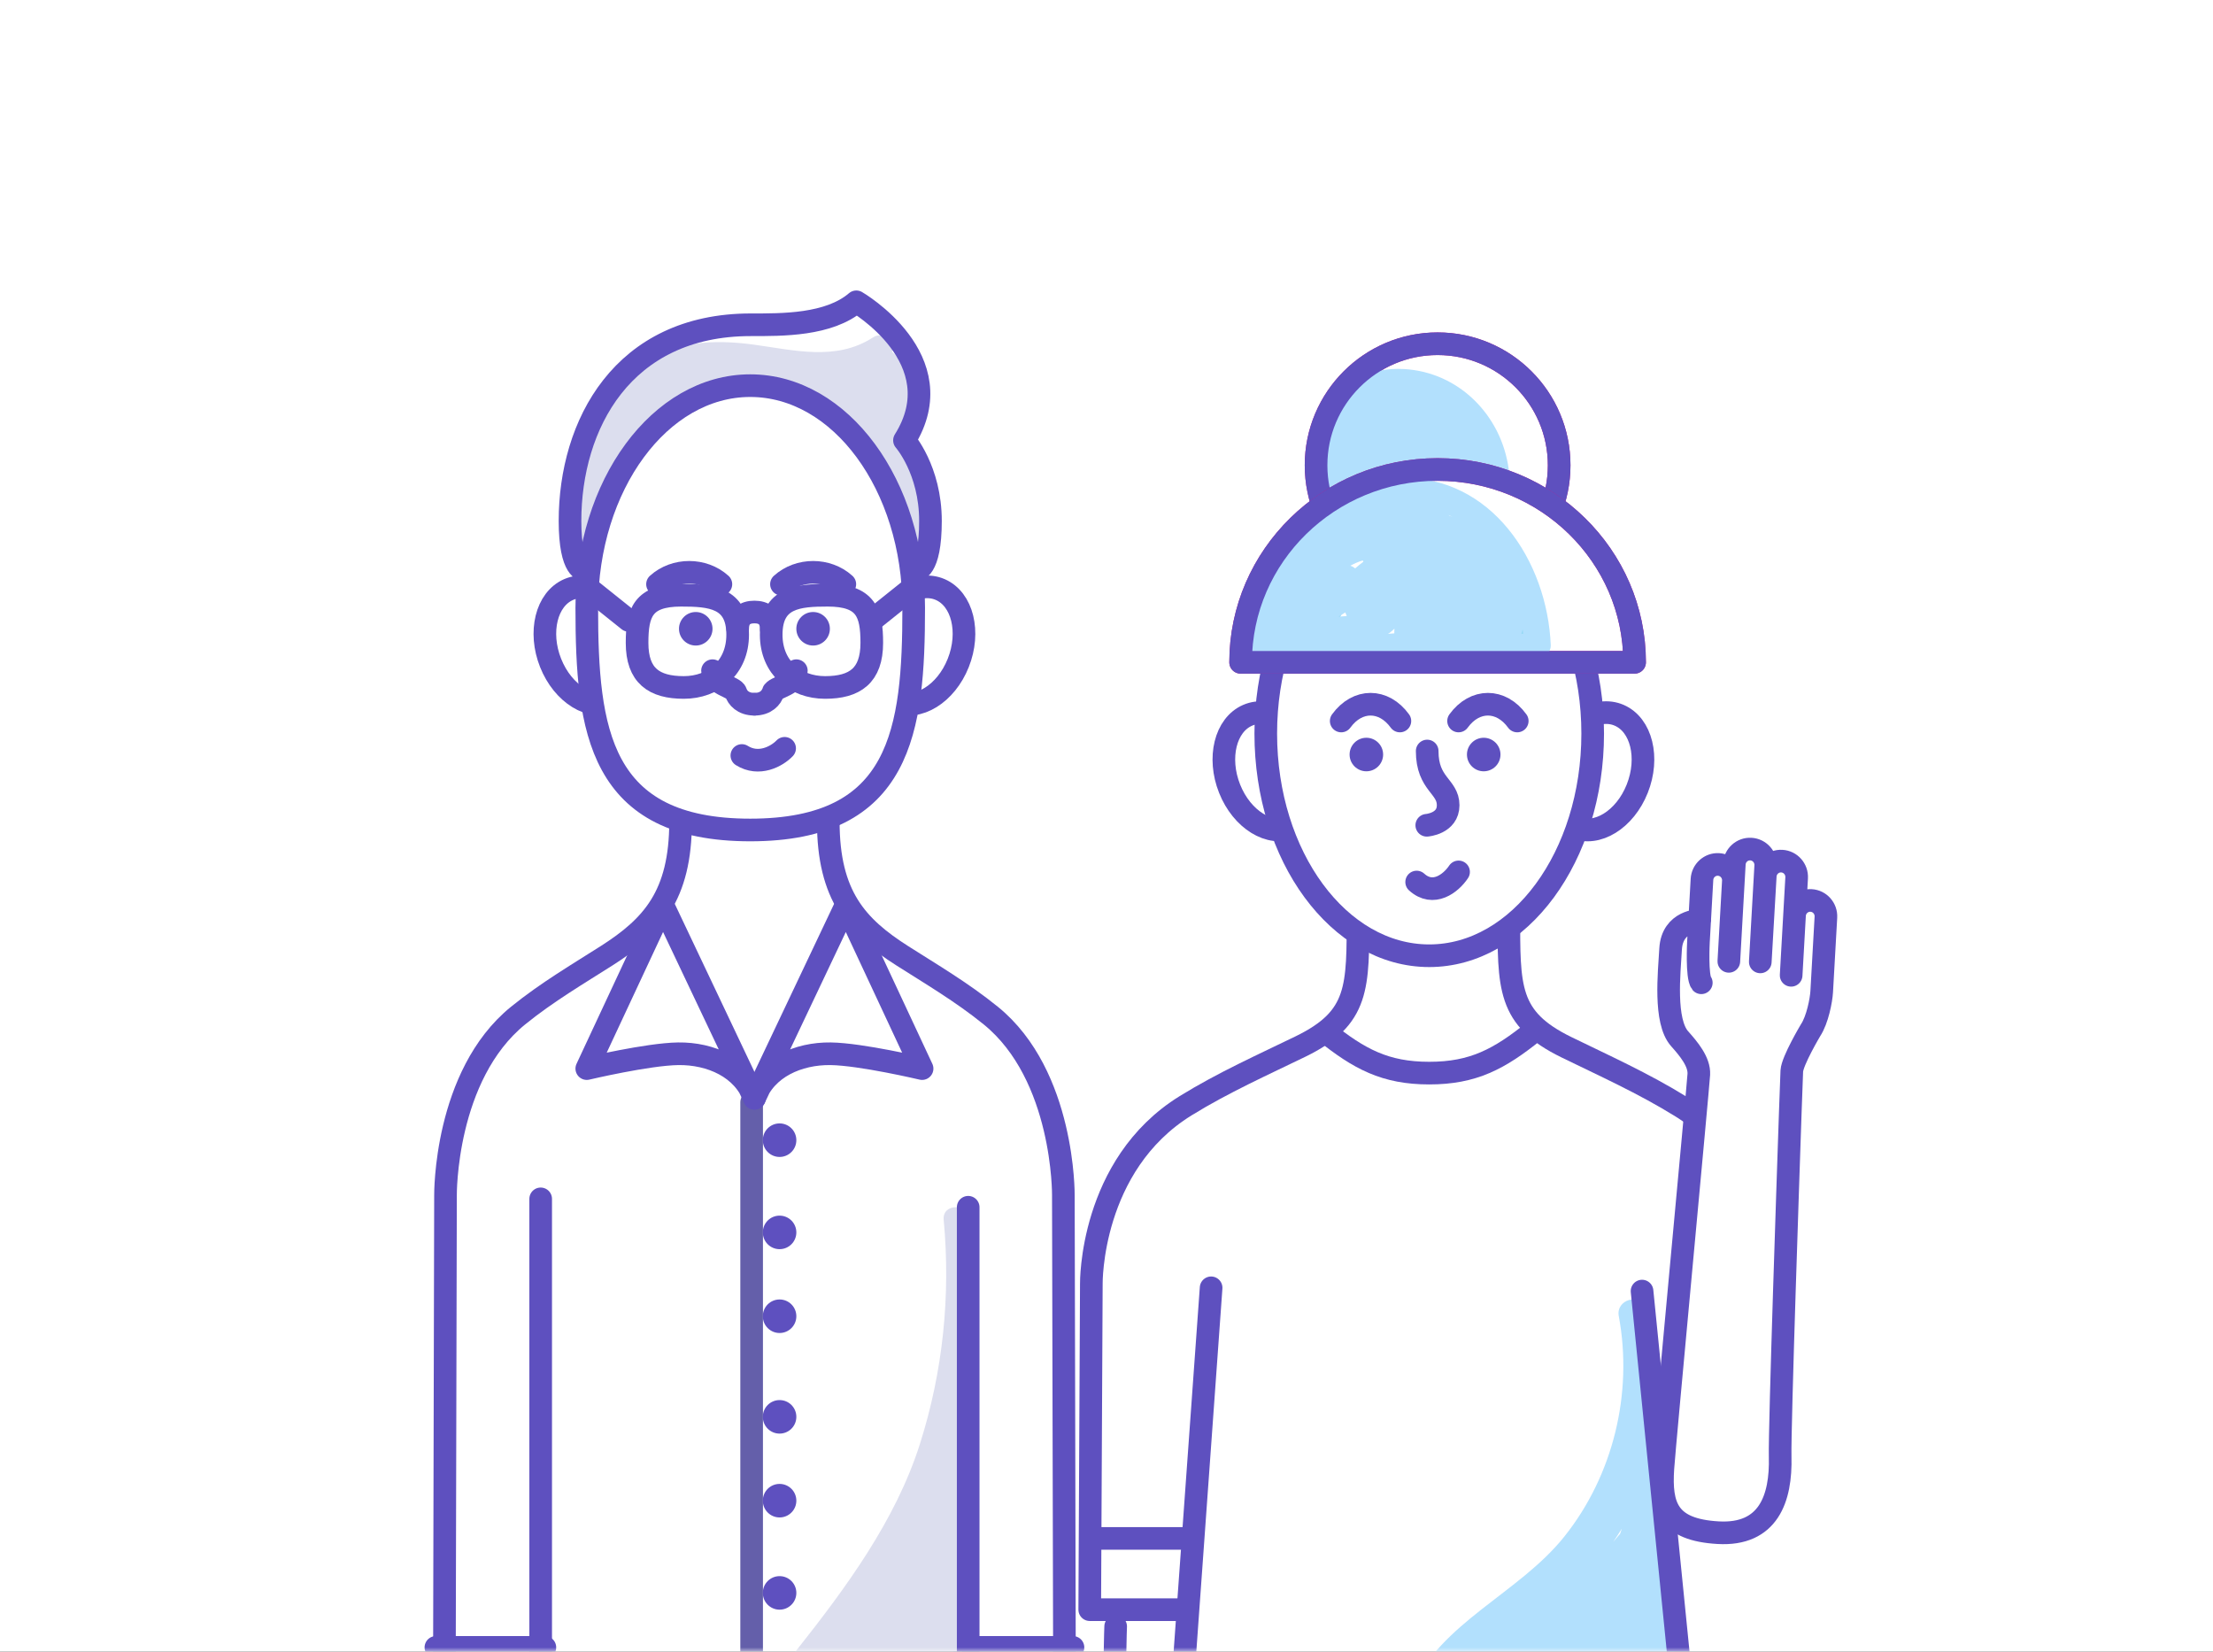 <?xml version="1.0" encoding="UTF-8"?>
<svg width="264px" height="197px" viewBox="0 0 264 197" version="1.1" xmlns="http://www.w3.org/2000/svg" xmlns:xlink="http://www.w3.org/1999/xlink">
    <rect x="0" y="0" width="264" height="197" fill="#333333" stroke="none"/>
    <!-- Generator: Sketch 58 (84663) - https://sketch.com -->
    <title>Group</title>
    <desc>Created with Sketch.</desc>
    <defs>
        <rect id="path-1" x="0" y="0" width="264" height="197"></rect>
    </defs>
    <g id="Articles" stroke="none" stroke-width="1" fill="none" fill-rule="evenodd">
        <g id="PRM---Articles-" transform="translate(-660, -1365)">
            <g id="Group-23" transform="translate(396, 1216)">
                <g id="Group-26" transform="translate(243, 149)">
                    <g id="Group-2-Copy-7">
                        <g id="Group" transform="translate(21, 0)">
                            <mask id="mask-2" fill="white">
                                <use xlink:href="#path-1"></use>
                            </mask>
                            <use id="Rectangle" fill="#FFFFFF" fill-rule="nonzero" xlink:href="#path-1"></use>
                            <g id="Group-185" mask="url(#mask-2)">
                                <g transform="translate(29.5, 36)">
                                    <path d="M51.5,28 L46.5,32" id="Stroke-9" stroke="#645FAA" stroke-width="2.7" fill="none" stroke-linecap="round" stroke-linejoin="round"></path>
                                    <path d="M85.5,160.5 L98.5,160.5" id="Stroke-11" stroke="#5E50BF" stroke-width="2.7" fill="none" stroke-linecap="round" stroke-linejoin="round"></path>
                                    <path d="M78.157,16.993 C78.145,16.515 78.151,16.035 78.198,15.551 C78.391,13.55 79.238,11.621 78.95,9.579 C78.847,8.857 78.668,8.127 78.303,7.488 C78.296,7.473 76.963,5.837 76.934,6.038 C77.115,4.789 75.904,3.427 74.637,4.251 C70.234,7.114 65.163,5.745 60.329,5.095 C55.787,4.486 51.101,4.685 47.121,7.238 C40.352,11.58 38.312,19.66 37.64,27.279 C37.631,27.321 37.62,27.362 37.612,27.405 C37.582,27.567 37.581,27.718 37.59,27.865 C37.56,28.255 37.529,28.645 37.504,29.032 C37.374,31.065 40.5,31.058 40.63,29.032 C40.654,28.66 40.683,28.283 40.715,27.904 C41.086,26.462 41.492,24.968 41.962,23.48 C43.706,18.878 46.645,14.903 50.49,11.907 C57.933,8.409 66.279,10.232 71.668,15.482 C71.908,15.774 72.138,16.077 72.353,16.391 C72.912,17.683 73.601,18.952 74.209,20.246 C74.493,20.853 75.042,21.072 75.588,21.019 C75.623,21.095 75.655,21.174 75.69,21.251 C76.437,24.294 77.503,27.284 77.279,30.478 C77.169,32.519 80.264,32.495 80.405,30.478 C80.657,25.812 80.562,21.12 78.157,16.993" id="Fill-13" stroke="none" fill="#DCDEEE" fill-rule="evenodd"></path>
                                    <path d="M45.814,38.924 C44.346,35.233 41,33.17 38.342,34.317 C35.683,35.464 34.718,39.386 36.186,43.076 C37.655,46.768 41,48.83 43.658,47.683 C46.317,46.537 47.282,42.615 45.814,38.924" id="Fill-15" stroke="none" fill="#FFFFFF" fill-rule="evenodd"></path>
                                    <path d="M45.814,38.924 C44.346,35.233 41,33.17 38.342,34.317 C35.683,35.464 34.718,39.386 36.186,43.076 C37.655,46.768 41,48.83 43.658,47.683 C46.317,46.537 47.282,42.615 45.814,38.924 Z" id="Stroke-17" stroke="#5E50BF" stroke-width="2.7" fill="none" stroke-linecap="round" stroke-linejoin="round"></path>
                                    <path d="M84.814,43.076 C86.282,39.385 85.317,35.463 82.658,34.317 C80,33.17 76.655,35.233 75.186,38.923 C73.718,42.615 74.683,46.536 77.342,47.683 C80,48.83 83.346,46.767 84.814,43.076" id="Fill-19" stroke="none" fill="#FFFFFF" fill-rule="evenodd"></path>
                                    <path d="M84.814,43.076 C86.282,39.385 85.317,35.463 82.658,34.317 C80,33.17 76.655,35.233 75.186,38.923 C73.718,42.615 74.683,46.536 77.342,47.683 C80,48.83 83.346,46.767 84.814,43.076 Z" id="Stroke-21" stroke="#5E50BF" stroke-width="2.7" fill="none" stroke-linecap="round" stroke-linejoin="round"></path>
                                    <path d="M79.5,36.5 C79.5,51.135 78.032,63 60,63 C41.968,63 40.5,51.135 40.5,36.5 C40.5,21.865 49.23,10 60,10 C70.77,10 79.5,21.865 79.5,36.5" id="Fill-23" stroke="none" fill="#FFFFFF" fill-rule="evenodd"></path>
                                    <path d="M79.5,36.5 C79.5,51.135 78.032,63 60,63 C41.968,63 40.5,51.135 40.5,36.5 C40.5,21.865 49.23,10 60,10 C70.77,10 79.5,21.865 79.5,36.5 Z" id="Stroke-25" stroke="#5E50BF" stroke-width="2.7" fill="none" stroke-linecap="round" stroke-linejoin="round"></path>
                                    <path d="M55.5,39 C55.5,40.105 54.604,41 53.5,41 C52.396,41 51.5,40.105 51.5,39 C51.5,37.895 52.396,37 53.5,37 C54.604,37 55.5,37.895 55.5,39" id="Fill-27" stroke="none" fill="#5E50BF" fill-rule="evenodd"></path>
                                    <path d="M69.5,39 C69.5,40.105 68.604,41 67.5,41 C66.396,41 65.5,40.105 65.5,39 C65.5,37.895 66.396,37 67.5,37 C68.604,37 69.5,37.895 69.5,39" id="Fill-29" stroke="none" fill="#5E50BF" fill-rule="evenodd"></path>
                                    <g id="Group-34" stroke="none" stroke-width="1" fill="none" fill-rule="evenodd" transform="translate(48.5, 32)">
                                        <path d="M0.438,1.683 C2.526,-0.207 5.91,-0.207 7.998,1.683" id="Fill-31" fill="#FFFFFF"></path>
                                        <path d="M0.438,1.683 C2.526,-0.207 5.91,-0.207 7.998,1.683" id="Stroke-33" stroke="#5E50BF" stroke-width="2.7" stroke-linecap="round" stroke-linejoin="round"></path>
                                    </g>
                                    <g id="Group-38" stroke="none" stroke-width="1" fill="none" fill-rule="evenodd" transform="translate(63.5, 32)">
                                        <path d="M0.224,1.683 C2.311,-0.207 5.695,-0.207 7.783,1.683" id="Fill-35" fill="#FFFFFF"></path>
                                        <path d="M0.224,1.683 C2.311,-0.207 5.695,-0.207 7.783,1.683" id="Stroke-37" stroke="#5E50BF" stroke-width="2.7" stroke-linecap="round" stroke-linejoin="round"></path>
                                    </g>
                                    <g id="Group-42" stroke="none" stroke-width="1" fill="none" fill-rule="evenodd" transform="translate(58.5, 53)">
                                        <path d="M0.499,1.115 C2.518,2.389 4.671,1.229 5.601,0.259" id="Fill-39" fill="#FFFFFF"></path>
                                        <path d="M0.499,1.115 C2.518,2.389 4.671,1.229 5.601,0.259" id="Stroke-41" stroke="#5E50BF" stroke-width="2.7" stroke-linecap="round" stroke-linejoin="round"></path>
                                    </g>
                                    <path d="M55.5,44 C55.5,45.624 58.102,45.936 58.295,46.597 C58.466,47.184 59.113,48 60.5,48" id="Stroke-43" stroke="#5E50BF" stroke-width="2.7" fill="none" stroke-linecap="round" stroke-linejoin="round"></path>
                                    <path d="M65.5,44 C65.5,45.722 62.898,45.936 62.704,46.597 C62.534,47.184 61.887,48 60.5,48" id="Stroke-45" stroke="#5E50BF" stroke-width="2.7" fill="none" stroke-linecap="round" stroke-linejoin="round"></path>
                                    <path d="M79.764,32 C79.764,32 81.5,32.14 81.5,26.138 C81.5,20.035 78.399,16.524 78.399,16.524 C84.469,6.834 72.656,0 72.656,0 C69.382,2.808 63.788,2.739 60.054,2.739 C44.745,2.739 38.5,14.699 38.5,26.138 C38.5,32.14 40.236,32 40.236,32" id="Stroke-47" stroke="#5E50BF" stroke-width="2.7" fill="none" stroke-linejoin="round"></path>
                                    <path d="M73.432,172.421 C73.435,172.471 73.435,172.521 73.439,172.571 C73.441,172.591 73.448,172.608 73.45,172.627 C73.408,172.591 73.369,172.554 73.33,172.517 C73.363,172.485 73.398,172.455 73.432,172.421 M86.013,134.242 C86.03,133.645 85.71,133.206 85.271,132.955 C85.333,131.696 85.398,130.437 85.465,129.179 C85.48,128.909 85.432,128.678 85.344,128.48 C86.49,122.264 86.799,115.877 86.204,109.495 C86.02,107.511 82.891,107.492 83.078,109.495 C83.92,118.542 82.99,127.61 80.229,136.274 C77.339,145.346 71.435,153.369 65.579,160.764 C61.121,166.394 58.85,175.07 66.603,178.034 C70.099,179.37 77.715,179.024 81.48,178.727 C81.884,178.696 84.503,178.76 84.82,178.651 C86.015,179.471 84.918,172.264 84.966,170.59 C85.315,158.475 85.664,146.358 86.013,134.242" id="Fill-49" stroke="none" fill="#DCDEEE" fill-rule="evenodd"></path>
                                    <path d="M69.31,62 C69.31,70.85 72.697,74.534 78.119,77.992 C81.489,80.141 85.237,82.335 88.691,85.136 C97.5,92.278 97.353,106.564 97.353,106.564 L97.5,169.071 L85.167,169.071 L85.167,177.994 C85.167,177.994 78.119,178 69.31,178 C60.5,178 60.5,169.071 60.5,169.071 C60.5,169.071 60.5,178 51.69,178 C42.881,178 35.834,177.994 35.834,177.994 L35.834,169.071 L23.5,169.071 L23.647,106.564 C23.647,106.564 23.5,92.278 32.31,85.136 C35.763,82.335 39.512,80.141 42.881,77.992 C48.303,74.534 51.69,70.85 51.69,62" id="Stroke-55" stroke="#5E50BF" stroke-width="2.7" fill="none" stroke-linecap="round" stroke-linejoin="round"></path>
                                    <g id="Group-60" stroke="none" stroke-width="1" fill="none" fill-rule="evenodd" transform="translate(59.5, 95)">
                                        <path d="M0.666,74.891 L0.666,0.481" id="Fill-57" fill="#5E50BF"></path>
                                        <path d="M0.666,74.891 L0.666,0.481" id="Stroke-59" stroke="#645FAA" stroke-width="2.7" stroke-linecap="round" stroke-linejoin="round"></path>
                                    </g>
                                    <path d="M49.591,72 L40.5,91.462 C40.5,91.462 47.773,89.742 51.409,89.692 C55.26,89.64 59.183,91.338 60.5,95 L49.591,72 Z" id="Fill-61" stroke="none" fill="#FFFFFF" fill-rule="evenodd"></path>
                                    <path d="M49.591,72 L40.5,91.462 C40.5,91.462 47.773,89.742 51.409,89.692 C55.26,89.64 59.183,91.338 60.5,95 L49.591,72 Z" id="Stroke-63" stroke="#5E50BF" stroke-width="2.7" fill="none" stroke-linecap="round" stroke-linejoin="round"></path>
                                    <path d="M71.409,72 L80.5,91.462 C80.5,91.462 73.227,89.742 69.591,89.692 C65.739,89.64 61.816,91.338 60.5,95 L71.409,72 Z" id="Fill-65" stroke="none" fill="#FFFFFF" fill-rule="evenodd"></path>
                                    <path d="M71.409,72 L80.5,91.462 C80.5,91.462 73.227,89.742 69.591,89.692 C65.739,89.64 61.816,91.338 60.5,95 L71.409,72 Z" id="Stroke-67" stroke="#5E50BF" stroke-width="2.7" fill="none" stroke-linecap="round" stroke-linejoin="round"></path>
                                    <path d="M65.5,100 C65.5,101.105 64.605,102 63.5,102 C62.395,102 61.5,101.105 61.5,100 C61.5,98.895 62.395,98 63.5,98 C64.605,98 65.5,98.895 65.5,100" id="Fill-69" stroke="none" fill="#5E50BF" fill-rule="evenodd"></path>
                                    <path d="M65.5,111 C65.5,112.105 64.605,113 63.5,113 C62.395,113 61.5,112.105 61.5,111 C61.5,109.895 62.395,109 63.5,109 C64.605,109 65.5,109.895 65.5,111" id="Fill-71" stroke="none" fill="#5E50BF" fill-rule="evenodd"></path>
                                    <path d="M65.5,121 C65.5,122.105 64.605,123 63.5,123 C62.395,123 61.5,122.105 61.5,121 C61.5,119.895 62.395,119 63.5,119 C64.605,119 65.5,119.895 65.5,121" id="Fill-73" stroke="none" fill="#5E50BF" fill-rule="evenodd"></path>
                                    <path d="M65.5,133 C65.5,134.105 64.605,135 63.5,135 C62.395,135 61.5,134.105 61.5,133 C61.5,131.895 62.395,131 63.5,131 C64.605,131 65.5,131.895 65.5,133" id="Fill-75" stroke="none" fill="#5E50BF" fill-rule="evenodd"></path>
                                    <path d="M65.5,143 C65.5,144.105 64.605,145 63.5,145 C62.395,145 61.5,144.105 61.5,143 C61.5,141.895 62.395,141 63.5,141 C64.605,141 65.5,141.895 65.5,143" id="Fill-77" stroke="none" fill="#5E50BF" fill-rule="evenodd"></path>
                                    <path d="M65.5,154 C65.5,155.105 64.605,156 63.5,156 C62.395,156 61.5,155.105 61.5,154 C61.5,152.895 62.395,152 63.5,152 C64.605,152 65.5,152.895 65.5,154" id="Fill-79" stroke="none" fill="#5E50BF" fill-rule="evenodd"></path>
                                    <path d="M22.5,160.5 L35.5,160.5" id="Stroke-83" stroke="#5E50BF" stroke-width="2.7" fill="none" stroke-linecap="round" stroke-linejoin="round"></path>
                                    <polyline id="Stroke-89" stroke="#5E50BF" stroke-width="2.7" fill="none" stroke-linecap="round" stroke-linejoin="round" points="35 107 35 169.131 35 178 35 169.131"></polyline>
                                    <path d="M86,108 L86,170" id="Stroke-91" stroke="#5E50BF" stroke-width="2.7" fill="none" stroke-linecap="round" stroke-linejoin="round"></path>
                                    <path d="M58.5,39.71 C58.5,43.626 55.622,46 52.073,46 C48.524,46 46.5,44.595 46.5,40.679 C46.5,37.095 47.195,35 51.76,35 C55.226,35 58.5,35.229 58.5,39.71 Z" id="Stroke-93" stroke="#5E50BF" stroke-width="2.7" fill="none" stroke-linecap="round"></path>
                                    <path d="M62.5,39.71 C62.5,43.626 65.378,46 68.927,46 C72.476,46 74.5,44.595 74.5,40.679 C74.5,37.095 73.805,35 69.24,35 C65.774,35 62.5,35.229 62.5,39.71 Z" id="Stroke-95" stroke="#5E50BF" stroke-width="2.7" fill="none" stroke-linecap="round"></path>
                                    <path d="M58.5,39 C58.5,37.527 59.395,37 60.501,37 C61.605,37 62.5,37.527 62.5,39" id="Stroke-97" stroke="#5E50BF" stroke-width="2.7" fill="none" stroke-linecap="round"></path>
                                    <path d="M40.5,34 L45.5,38" id="Stroke-99" stroke="#5E50BF" stroke-width="2.7" fill="none" stroke-linecap="round" stroke-linejoin="round"></path>
                                    <path d="M79.5,34 L74.5,38" id="Stroke-101" stroke="#5E50BF" stroke-width="2.7" fill="none" stroke-linecap="round" stroke-linejoin="round"></path>
                                    <path d="M126.814,53.924 C125.346,50.233 122,48.17 119.342,49.317 C116.683,50.463 115.718,54.386 117.186,58.076 C118.655,61.768 122,63.83 124.658,62.683 C127.317,61.537 128.282,57.615 126.814,53.924" id="Fill-109" stroke="none" fill="#FFFFFF" fill-rule="evenodd"></path>
                                    <path d="M126.814,53.924 C125.346,50.233 122,48.17 119.342,49.317 C116.683,50.463 115.718,54.386 117.186,58.076 C118.655,61.768 122,63.83 124.658,62.683 C127.317,61.537 128.282,57.615 126.814,53.924 Z" id="Stroke-111" stroke="#5E50BF" stroke-width="2.7" fill="none" stroke-linecap="round"></path>
                                    <path d="M165.814,58.076 C167.282,54.385 166.317,50.463 163.658,49.317 C161,48.17 157.655,50.232 156.186,53.924 C154.718,57.614 155.683,61.536 158.342,62.683 C161,63.83 164.346,61.767 165.814,58.076" id="Fill-113" stroke="none" fill="#FFFFFF" fill-rule="evenodd"></path>
                                    <path d="M165.814,58.076 C167.282,54.385 166.317,50.463 163.658,49.317 C161,48.17 157.655,50.232 156.186,53.924 C154.718,57.614 155.683,61.536 158.342,62.683 C161,63.83 164.346,61.767 165.814,58.076 Z" id="Stroke-115" stroke="#5E50BF" stroke-width="2.7" fill="none" stroke-linecap="round"></path>
                                    <path d="M145.456,161.666 C145.443,161.672 145.43,161.677 145.417,161.682 C145.469,161.631 145.521,161.578 145.574,161.527 C145.535,161.574 145.495,161.62 145.456,161.666 M163.776,146.94 C163.498,147.269 163.218,147.598 162.94,147.927 C163.3,147.403 163.647,146.872 163.976,146.332 C163.915,146.538 163.849,146.74 163.776,146.94 M160.832,167.845 C160.765,168.005 160.704,168.166 160.641,168.327 C160.616,168.207 160.579,168.091 160.526,167.982 C160.612,167.905 160.699,167.83 160.784,167.753 C160.801,167.784 160.816,167.814 160.832,167.845 M173.471,186.631 C173.31,185.627 172.952,184.785 172.464,184.057 C172.717,183.805 172.885,183.444 172.885,182.965 C172.891,178.143 172.408,173.379 171.437,168.704 C171.034,165.783 170.566,162.873 170.027,159.972 C169.268,151.094 168.511,142.214 167.753,133.336 C167.698,132.695 167.35,132.258 166.906,132.022 C167.457,128.1 167.361,124.096 166.624,120.138 C166.253,118.146 163.242,118.989 163.611,120.976 C165.324,130.175 162.953,139.975 157.115,147.283 C151.682,154.085 142.438,157.428 138.726,165.684 C135.541,172.769 138.924,180.328 144.7,184.829 C152.09,190.585 162.047,190.219 170.876,189.777 C171.567,189.742 172.306,189.235 172.425,188.514 C173.172,188.282 173.622,187.57 173.471,186.631" id="Fill-117" stroke="none" fill="#B2E0FD" fill-rule="evenodd"></path>
                                    <path d="M111.167,156 L100.5,156 L100.691,117.109 C100.691,117.109 100.5,102.969 111.929,95.899 C116.408,93.128 121.272,90.956 125.642,88.829 C132.677,85.406 132.5,81.759 132.5,73" id="Stroke-119" stroke="#5E50BF" stroke-width="2.7" fill="none" stroke-linejoin="round"></path>
                                    <path d="M150.5,73 C150.5,81.803 150.323,85.468 157.357,88.909 C161.728,91.046 166.592,93.229 171.072,96.014 C182.5,103.119 182.31,117.33 182.31,117.33 L182.5,139.41 L169.12,140" id="Stroke-121" stroke="#5E50BF" stroke-width="2.7" fill="none" stroke-linejoin="round"></path>
                                    <path d="M153.5,87 C149.366,90.324 146.252,92 141,92 C135.749,92 132.634,90.323 128.5,87" id="Stroke-123" stroke="#5E50BF" stroke-width="2.7" fill="none"></path>
                                    <path d="M160.5,51.5 C160.5,66.135 151.77,78 140.999,78 C130.23,78 121.5,66.135 121.5,51.5 C121.5,36.865 130.23,25 140.999,25 C151.77,25 160.5,36.865 160.5,51.5" id="Fill-125" stroke="none" fill="#FFFFFF" fill-rule="evenodd"></path>
                                    <path d="M160.5,51.5 C160.5,66.135 151.77,78 140.999,78 C130.23,78 121.5,66.135 121.5,51.5 C121.5,36.865 130.23,25 140.999,25 C151.77,25 160.5,36.865 160.5,51.5 Z" id="Stroke-127" stroke="#5E50BF" stroke-width="2.7" fill="none" stroke-linecap="round" stroke-linejoin="round"></path>
                                    <path d="M135.5,54 C135.5,55.105 134.604,56 133.5,56 C132.396,56 131.5,55.105 131.5,54 C131.5,52.895 132.396,52 133.5,52 C134.604,52 135.5,52.895 135.5,54" id="Fill-129" stroke="none" fill="#5E50BF" fill-rule="evenodd"></path>
                                    <path d="M149.5,54 C149.5,55.105 148.604,56 147.5,56 C146.396,56 145.5,55.105 145.5,54 C145.5,52.895 146.396,52 147.5,52 C148.604,52 149.5,52.895 149.5,54" id="Fill-131" stroke="none" fill="#5E50BF" fill-rule="evenodd"></path>
                                    <g id="Group-136" stroke="none" stroke-width="1" fill="none" fill-rule="evenodd" transform="translate(140.5, 53)">
                                        <path d="M0.256,0.58 C0.256,4.57 2.758,4.756 2.758,7.048 C2.758,9.258 0.207,9.438 0.207,9.438" id="Fill-133" fill="#FFFFFF"></path>
                                        <path d="M0.256,0.58 C0.256,4.57 2.758,4.756 2.758,7.048 C2.758,9.258 0.207,9.438 0.207,9.438" id="Stroke-135" stroke="#5E50BF" stroke-width="2.7" stroke-linecap="round" stroke-linejoin="round"></path>
                                    </g>
                                    <path d="M130.5,50 C132.434,47.333 135.567,47.333 137.5,50" id="Stroke-137" stroke="#5E50BF" stroke-width="2.7" fill="none" stroke-linecap="round" stroke-linejoin="round"></path>
                                    <path d="M144.5,50 C146.433,47.333 149.567,47.333 151.5,50" id="Stroke-139" stroke="#5E50BF" stroke-width="2.7" fill="none" stroke-linecap="round" stroke-linejoin="round"></path>
                                    <path d="M139.5,69.208 C141.478,71.005 143.589,69.369 144.5,68" id="Stroke-141" stroke="#5E50BF" stroke-width="2.7" fill="none" stroke-linecap="round" stroke-linejoin="round"></path>
                                    <path d="M100.5,147.5 L113.5,147.5" id="Stroke-143" stroke="#5E50BF" stroke-width="2.7" fill="none" stroke-linejoin="round"></path>
                                    <path d="M166.389,118 L173.5,189 C173.5,189 124.276,188.991 112.167,188.993 C110.468,188.993 109.5,188.994 109.5,188.994" id="Stroke-145" stroke="#5E50BF" stroke-width="2.7" fill="none" stroke-linecap="round" stroke-linejoin="round"></path>
                                    <g id="Group-150" stroke="none" stroke-width="1" fill="none" fill-rule="evenodd" transform="translate(109.5, 117)">
                                        <path d="M5.48,0.61 L0.378,71.599" id="Fill-147" fill="#FFFFFF"></path>
                                        <path d="M5.48,0.61 L0.378,71.599" id="Stroke-149" stroke="#5E50BF" stroke-width="2.7" stroke-linecap="round" stroke-linejoin="round"></path>
                                    </g>
                                    <g id="Group-154" stroke="none" stroke-width="1" fill="none" fill-rule="evenodd" transform="translate(168.5, 65)">
                                        <path d="M4.776,8.785 C4.776,8.785 1.488,8.778 1.295,12.196 C1.134,15.039 0.498,20.8 2.376,22.905 C3.434,24.089 4.744,25.648 4.66,27.145 C4.576,28.641 0.56,71.345 0.374,74.135 C0.068,78.721 0.971,81.473 6.965,81.818 C12.959,82.163 14.498,77.749 14.364,72.752 C14.276,69.462 15.424,36.027 15.424,36.027 C15.424,36.027 15.714,27.434 15.753,26.749 C15.822,25.525 17.994,21.88 17.994,21.88 C18.822,20.633 19.265,18.265 19.319,17.298 C19.492,14.237 19.821,8.404 19.821,8.404 C19.881,7.361 19.09,6.467 18.056,6.407 C17.023,6.348 16.137,7.145 16.078,8.189 L15.674,15.334 L16.331,3.712 C16.389,2.668 15.599,1.774 14.565,1.715 C13.532,1.655 12.646,2.453 12.587,3.496 L11.993,13.734 L12.641,2.277 C12.699,1.233 11.909,0.339 10.876,0.28 C9.841,0.22 8.955,1.018 8.897,2.061 L8.241,13.668 L8.781,4.109 C8.84,3.066 8.049,2.172 7.016,2.112 C5.982,2.052 5.096,2.85 5.037,3.893 L4.616,11.346 C4.616,11.346 4.397,15.515 4.956,16.225" id="Fill-151" fill="#FFFFFF"></path>
                                        <path d="M4.776,8.785 C4.776,8.785 1.488,8.778 1.295,12.196 C1.134,15.039 0.498,20.8 2.376,22.905 C3.434,24.089 4.744,25.648 4.66,27.145 C4.576,28.641 0.56,71.345 0.374,74.135 C0.068,78.721 0.971,81.473 6.965,81.818 C12.959,82.163 14.498,77.749 14.364,72.752 C14.276,69.462 15.424,36.027 15.424,36.027 C15.424,36.027 15.714,27.434 15.753,26.749 C15.822,25.525 17.994,21.88 17.994,21.88 C18.822,20.633 19.265,18.265 19.319,17.298 C19.492,14.237 19.821,8.404 19.821,8.404 C19.881,7.361 19.09,6.467 18.056,6.407 C17.023,6.348 16.137,7.145 16.078,8.189 L15.674,15.334 L16.331,3.712 C16.389,2.668 15.599,1.774 14.565,1.715 C13.532,1.655 12.646,2.453 12.587,3.496 L11.993,13.734 L12.641,2.277 C12.699,1.233 11.909,0.339 10.876,0.28 C9.841,0.22 8.955,1.018 8.897,2.061 L8.241,13.668 L8.781,4.109 C8.84,3.066 8.049,2.172 7.016,2.112 C5.982,2.052 5.096,2.85 5.037,3.893 L4.616,11.346 C4.616,11.346 4.397,15.515 4.956,16.225" id="Stroke-153" stroke="#5E50BF" stroke-width="2.7" stroke-linecap="round" stroke-linejoin="round"></path>
                                    </g>
                                    <path d="M156.5,19.5 C156.5,27.508 150.008,34 141.999,34 C133.992,34 127.5,27.508 127.5,19.5 C127.5,11.492 133.992,5 141.999,5 C150.008,5 156.5,11.492 156.5,19.5" id="Fill-155" stroke="none" fill="#FFFFFF" fill-rule="evenodd"></path>
                                    <path d="M156.5,19.5 C156.5,27.508 150.008,34 141.999,34 C133.992,34 127.5,27.508 127.5,19.5 C127.5,11.492 133.992,5 141.999,5 C150.008,5 156.5,11.492 156.5,19.5 Z" id="Stroke-157" stroke="#BD1A8D" stroke-width="2.7" fill="none" stroke-linecap="round"></path>
                                    <path d="M150.483,19.976 C149.613,13.511 144.508,8.386 138.003,8.02 C129.974,7.571 127.711,14.612 127.501,21.457 C127.458,22.871 129.205,23.477 130.152,22.573 C134.85,18.086 141.437,19.542 147.076,20.883 C147.222,20.918 147.369,20.929 147.514,20.922 C147.879,22.779 150.745,21.928 150.483,19.976" id="Fill-159" stroke="none" fill="#B2E0FD" fill-rule="evenodd"></path>
                                    <path d="M156.5,19.5 C156.5,27.508 150.008,34 141.999,34 C133.992,34 127.5,27.508 127.5,19.5 C127.5,11.492 133.992,5 141.999,5 C150.008,5 156.5,11.492 156.5,19.5 Z" id="Stroke-161" stroke="#5E50BF" stroke-width="2.7" fill="none" stroke-linecap="round"></path>
                                    <path d="M165.5,43 L118.5,43 C118.5,30.297 129.021,20 141.999,20 C154.979,20 165.5,30.297 165.5,43" id="Fill-163" stroke="none" fill="#FFFFFF" fill-rule="evenodd"></path>
                                    <path d="M165.5,43 L118.5,43 C118.5,30.297 129.021,20 141.999,20 C154.979,20 165.5,30.297 165.5,43 Z" id="Stroke-165" stroke="#BD1A8D" stroke-width="2.7" fill="none" stroke-linecap="round" stroke-linejoin="round"></path>
                                    <path d="M143.767,43.108 C147.055,43.194 156.004,43.718 152.829,37.98 C151.3,35.217 148.497,32.538 146.407,30.154 C144.507,27.985 142.345,26.232 139.315,26.018 C134.346,25.665 127.922,30.678 128.983,36.038 C129.264,37.459 130.537,38.468 132.025,37.872 C134.285,36.967 134.348,33.833 133.967,31.9 C133.678,30.426 131.764,30.555 131.021,31.524 C129.523,33.483 128.424,35.553 127.57,37.844 C127.289,38.6 127.89,39.622 128.696,39.776 C131.683,40.345 133.819,39.141 134.953,36.428 C135.551,34.997 133.243,33.705 132.259,34.899 C131.155,36.24 128.886,38.799 130.758,40.423 C132.59,42.014 135.39,39.632 136.715,38.493 C135.798,38.122 134.882,37.753 133.964,37.382 C133.92,38.92 133.419,41.693 135.248,42.54 C136.999,43.351 138.06,41.829 138.596,40.481 L135.43,40.064 C135.429,40.62 135.428,41.176 135.426,41.732 C135.425,42.89 136.81,43.734 137.852,43.088 C138.522,42.674 138.834,42.391 139.211,41.707 C138.228,41.582 137.247,41.457 136.264,41.332 C136.831,42.737 137.452,43.33 138.878,43.908 C139.873,44.312 140.914,43.308 140.918,42.393 C140.937,38.495 140.801,34.608 140.509,30.719 C140.36,28.716 137.135,28.699 137.286,30.719 C137.577,34.608 137.713,38.495 137.694,42.393 C138.375,41.889 139.054,41.384 139.735,40.879 C139.614,40.752 139.494,40.624 139.373,40.496 C138.902,39.328 137.141,38.828 136.427,40.121 L136.225,40.375 L138.65,41.732 C138.651,41.176 138.653,40.62 138.654,40.064 C138.658,38.191 136.117,38.066 135.488,39.646 C135.615,39.609 135.742,39.571 135.869,39.534 C136.333,39.793 136.797,40.052 137.261,40.312 C136.898,39.79 137.168,38.077 137.188,37.382 C137.229,35.944 135.435,35.413 134.436,36.271 C134.325,36.367 132.657,37.871 132.163,37.675 L133.289,38.772 C133.732,38.241 134.149,37.69 134.539,37.121 C133.64,36.611 132.742,36.102 131.845,35.592 C131.081,35.977 130.318,36.362 129.553,36.747 C129.928,37.391 130.303,38.035 130.679,38.679 C131.437,36.644 132.479,34.843 133.805,33.111 C132.823,32.986 131.841,32.86 130.859,32.735 C131.811,37.574 133.152,32.248 134.016,31.277 C134.88,30.305 136.061,29.566 137.356,29.273 C140.947,28.462 143.118,31.152 145.11,33.558 C145.741,34.32 150.288,39.142 149.927,39.696 C149.539,40.291 144.537,39.987 143.767,39.967 C141.692,39.913 141.694,43.054 143.767,43.108" id="Fill-167" stroke="none" fill="#91D7F3" fill-rule="evenodd"></path>
                                    <path d="M152.14,39.063 C152.163,39.236 152.184,39.409 152.203,39.582 C152.131,39.589 152.059,39.596 151.988,39.602 C152.06,39.438 152.113,39.259 152.14,39.063 M136.279,39.48 C136.494,39.322 136.681,39.155 136.847,38.983 L136.832,39.546 C136.583,39.565 136.334,39.587 136.084,39.604 C136.149,39.562 136.216,39.528 136.279,39.48 M143.368,25.487 C143.357,25.468 143.345,25.451 143.333,25.434 C143.478,25.504 143.623,25.574 143.765,25.65 C143.634,25.594 143.501,25.54 143.368,25.487 M130.993,37.051 C131.035,37.208 131.1,37.353 131.183,37.484 C130.855,37.513 130.524,37.536 130.186,37.549 C130.455,37.383 130.725,37.217 130.993,37.051 M133.129,31.013 C132.79,31.264 132.473,31.525 132.168,31.795 C131.999,31.658 131.802,31.549 131.59,31.476 C132.075,31.211 132.589,30.989 133.138,30.82 C133.133,30.884 133.13,30.948 133.129,31.013 M137.444,21.008 C126.563,21.332 119.5,30.907 117.536,40.865 C117.176,42.688 119.646,43.561 120.421,42.215 C120.633,42.329 120.883,42.407 121.169,42.441 C126.912,43.119 132.633,43.18 138.389,42.626 C139.005,42.567 139.526,42.257 139.793,41.754 C140.062,42.005 140.426,42.171 140.864,42.207 C142.331,42.329 143.798,42.451 145.265,42.573 C145.997,42.633 146.462,42.258 146.668,41.746 C148.899,43.14 151.707,42.894 154.328,42.516 C154.987,42.42 155.525,41.605 155.499,40.968 C155.088,30.941 148.406,20.681 137.444,21.008" id="Fill-169" stroke="none" fill="#B2E0FD" fill-rule="evenodd"></path>
                                    <path d="M165.5,43 L118.5,43 C118.5,30.297 129.021,20 141.999,20 C154.979,20 165.5,30.297 165.5,43 Z" id="Stroke-171" stroke="#5E50BF" stroke-width="2.7" fill="none" stroke-linecap="round" stroke-linejoin="round"></path>
                                    <path d="M103.593,158 C103.593,158 103.384,163.427 103.593,167.506 C103.802,171.586 107.646,177.096 110.5,181" id="Stroke-173" stroke="#5E50BF" stroke-width="2.7" fill="none" stroke-linecap="round" stroke-linejoin="round"></path>
                                </g>
                            </g>
                        </g>
                    </g>
                </g>
            </g>
        </g>
    </g>
</svg>
